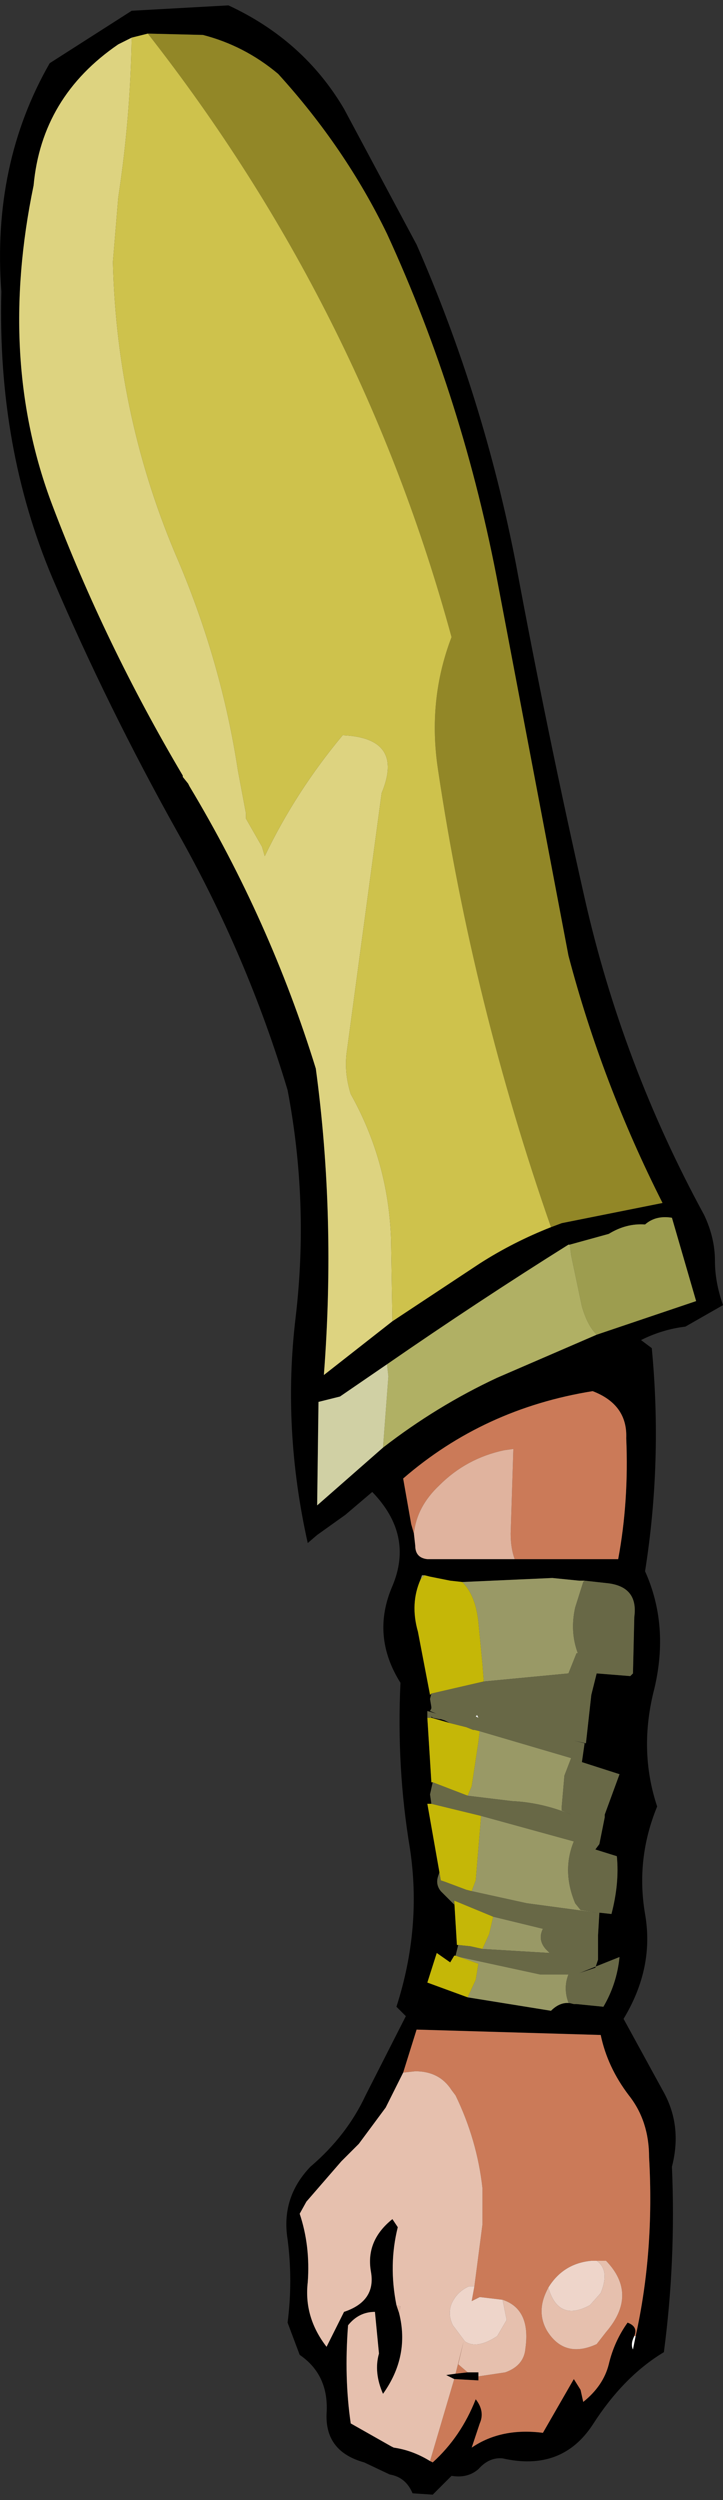 <?xml version="1.0" encoding="UTF-8" standalone="no"?>
<svg xmlns:xlink="http://www.w3.org/1999/xlink" height="93.0px" width="26.9px" xmlns="http://www.w3.org/2000/svg">
  <rect width="100%" height="100%" fill="#333333" stroke="none"/>
  <g transform="matrix(1.0, 0.0, 0.0, 1.0, 7.1, 12.15)">
    <path d="M13.4 33.5 L13.8 33.35 17.55 32.6 Q15.3 28.15 14.05 23.4 L11.45 9.7 Q10.15 2.75 7.3 -3.45 5.75 -6.65 3.25 -9.4 2.0 -10.45 0.45 -10.85 L-1.6 -10.9 -2.2 -10.75 -2.7 -10.5 Q-5.55 -8.55 -5.85 -5.25 -7.2 1.25 -5.15 6.65 -3.2 11.8 -0.3 16.7 L-0.3 16.75 -0.1 17.0 -0.05 17.1 Q2.95 22.1 4.65 27.6 5.4 33.15 4.95 39.0 L7.5 37.0 10.75 34.85 Q12.0 34.05 13.4 33.5 M8.4 -3.05 Q10.9 2.65 12.1 8.85 13.25 15.05 14.65 21.25 16.05 27.45 19.1 33.05 19.5 33.9 19.5 34.75 19.5 35.55 19.8 36.4 L18.4 37.2 Q17.55 37.3 16.75 37.7 L17.15 38.0 Q17.55 42.2 16.9 46.3 17.8 48.3 17.25 50.65 16.65 52.95 17.35 55.05 16.55 57.0 16.9 59.05 17.25 61.05 16.1 62.95 L17.55 65.6 Q18.3 66.9 17.9 68.45 18.05 71.95 17.6 75.35 16.1 76.25 14.95 78.05 13.8 79.8 11.6 79.3 11.1 79.25 10.7 79.7 10.3 80.05 9.7 79.95 L9.0 80.65 8.25 80.6 Q8.0 80.0 7.4 79.9 L6.45 79.45 Q5.0 79.05 5.05 77.65 5.15 76.2 4.05 75.45 L3.6 74.25 Q3.8 72.7 3.6 71.15 3.35 69.6 4.45 68.45 5.8 67.3 6.5 65.8 L8.0 62.85 7.65 62.5 Q8.6 59.55 8.15 56.6 7.65 53.6 7.8 50.45 6.7 48.7 7.5 46.85 8.3 44.95 6.75 43.35 L5.75 44.2 4.7 44.95 4.35 45.25 Q3.4 41.0 3.9 36.85 4.4 32.6 3.6 28.4 2.1 23.4 -0.5 18.8 -3.1 14.15 -5.15 9.35 -7.2 4.5 -7.05 -1.3 -7.4 -6.05 -5.25 -9.8 L-2.2 -11.75 1.4 -11.95 Q4.2 -10.65 5.7 -8.1 L8.4 -3.05 M15.1 37.5 L18.8 36.25 17.9 33.15 Q17.3 33.05 16.9 33.4 16.2 33.35 15.55 33.75 L14.1 34.15 14.05 34.15 Q10.7 36.25 7.3 38.6 L5.55 39.8 4.75 40.0 4.7 43.85 7.15 41.7 Q9.15 40.15 11.4 39.1 L15.1 37.5 M12.05 45.85 L14.15 45.85 14.55 45.85 15.9 45.85 Q16.3 43.7 16.2 41.35 16.25 40.1 14.95 39.6 10.9 40.25 7.9 42.85 L8.2 44.55 8.3 44.9 8.35 45.35 Q8.35 45.8 8.8 45.85 L12.05 45.85 M10.1 46.7 L9.65 46.65 8.9 46.5 8.7 46.45 8.6 46.45 8.55 46.6 Q8.15 47.5 8.45 48.55 L8.9 50.9 8.95 50.85 8.9 51.05 8.95 51.35 8.95 51.4 8.9 51.5 9.15 51.6 8.8 51.5 8.8 51.75 8.95 54.15 9.0 54.15 8.9 54.6 8.95 54.95 8.8 54.95 9.25 57.5 9.2 57.65 Q9.1 57.95 9.3 58.2 L9.8 58.7 9.8 58.55 9.9 60.2 10.4 60.25 9.95 60.2 9.85 60.6 9.8 60.6 9.65 60.85 9.15 60.5 8.8 61.6 10.3 62.15 13.4 62.65 Q13.8 62.25 14.25 62.4 L14.35 62.4 15.35 62.5 Q15.85 61.65 15.95 60.65 L14.45 61.25 15.05 61.05 15.15 60.75 15.15 60.3 15.15 59.85 15.2 59.0 15.65 59.05 Q15.95 57.9 15.85 56.9 L15.05 56.65 15.2 56.45 15.4 55.45 15.4 55.35 15.95 53.85 14.55 53.4 14.65 52.7 14.25 52.6 14.7 52.7 14.9 50.9 15.1 50.1 16.35 50.2 16.45 50.1 16.5 48.0 Q16.65 46.9 15.55 46.75 L14.65 46.65 14.45 46.65 13.45 46.55 10.1 46.7 M8.95 51.75 L8.95 51.7 9.0 51.75 9.25 51.8 9.3 51.8 9.45 51.85 9.65 51.95 8.95 51.75 M16.55 74.75 Q17.25 71.6 17.05 68.1 17.05 66.75 16.3 65.8 15.5 64.75 15.25 63.55 L8.4 63.35 7.9 64.95 7.25 66.25 6.25 67.6 5.6 68.25 4.3 69.75 4.05 70.2 Q4.45 71.4 4.35 72.75 4.2 74.05 5.05 75.15 L5.7 73.85 Q6.9 73.45 6.7 72.35 6.5 71.2 7.5 70.4 L7.7 70.7 Q7.35 72.1 7.65 73.6 L7.75 73.9 Q8.15 75.5 7.15 76.9 6.8 76.1 7.0 75.4 L6.85 73.85 Q6.25 73.85 5.85 74.35 5.7 76.3 5.95 78.0 L7.45 78.85 7.55 78.9 Q8.25 79.0 8.9 79.4 L9.0 79.45 Q10.05 78.5 10.6 77.1 10.95 77.55 10.75 78.0 L10.45 78.9 Q11.55 78.15 13.1 78.35 L14.25 76.35 14.5 76.75 14.6 77.2 Q15.35 76.6 15.55 75.8 15.75 74.95 16.25 74.25 16.65 74.4 16.5 74.75 16.35 75.05 16.45 75.25 L16.55 74.75 M10.7 76.25 L10.7 76.4 9.8 76.35 9.5 76.2 9.85 76.15 10.3 76.1 10.7 76.1 10.7 76.25" fill="#000000" fill-rule="evenodd" stroke="none"/>
    <path d="M-1.6 -10.9 L0.45 -10.85 Q2.0 -10.45 3.25 -9.4 5.75 -6.65 7.3 -3.45 10.15 2.75 11.45 9.7 L14.05 23.4 Q15.3 28.15 17.55 32.6 L13.8 33.35 13.4 33.5 Q10.5 25.2 9.2 16.5 8.8 13.9 9.7 11.55 6.35 -0.75 -1.6 -10.9" fill="#928727" fill-rule="evenodd" stroke="none"/>
    <path d="M7.5 37.0 L4.95 39.0 Q5.4 33.15 4.65 27.6 2.95 22.1 -0.05 17.1 L-0.1 17.0 -0.3 16.75 -0.3 16.7 Q-3.2 11.8 -5.15 6.65 -7.2 1.25 -5.85 -5.25 -5.55 -8.55 -2.7 -10.5 L-2.2 -10.75 Q-2.25 -7.75 -2.7 -4.8 L-2.9 -2.4 Q-2.75 3.45 -0.45 8.75 1.15 12.55 1.75 16.5 L2.05 18.1 2.05 18.3 2.65 19.35 2.75 19.7 Q3.9 17.3 5.65 15.2 7.95 15.3 7.1 17.35 L5.8 27.0 Q5.7 27.75 5.95 28.55 7.35 31.05 7.45 33.95 L7.5 37.0" fill="#ddd380" fill-rule="evenodd" stroke="none"/>
    <path d="M13.4 33.5 Q12.0 34.05 10.75 34.85 L7.5 37.0 7.45 33.95 Q7.35 31.05 5.95 28.55 5.7 27.75 5.8 27.0 L7.1 17.35 Q7.95 15.3 5.65 15.2 3.9 17.3 2.75 19.7 L2.65 19.35 2.05 18.3 2.05 18.1 1.75 16.5 Q1.15 12.55 -0.45 8.75 -2.75 3.45 -2.9 -2.4 L-2.7 -4.8 Q-2.25 -7.75 -2.2 -10.75 L-1.6 -10.9 Q6.35 -0.75 9.7 11.55 8.8 13.9 9.2 16.5 10.5 25.2 13.4 33.5" fill="#cec24c" fill-rule="evenodd" stroke="none"/>
    <path d="M14.1 34.15 L15.55 33.75 Q16.2 33.35 16.9 33.4 17.3 33.05 17.9 33.15 L18.8 36.25 15.1 37.5 Q14.75 37.15 14.55 36.45 L14.15 34.55 14.1 34.15" fill="#9d9d4f" fill-rule="evenodd" stroke="none"/>
    <path d="M15.1 37.5 L11.4 39.1 Q9.15 40.15 7.15 41.7 L7.35 39.05 7.3 38.6 Q10.7 36.25 14.05 34.15 L14.1 34.15 14.15 34.55 14.55 36.45 Q14.75 37.15 15.1 37.5" fill="#b0b064" fill-rule="evenodd" stroke="none"/>
    <path d="M12.05 45.85 Q11.9 45.45 11.9 44.9 L12.0 41.75 11.65 41.8 Q10.25 42.1 9.25 43.1 8.4 43.9 8.3 44.9 L8.2 44.55 7.9 42.85 Q10.9 40.25 14.95 39.6 16.25 40.1 16.2 41.35 16.3 43.7 15.9 45.85 L14.55 45.85 14.15 45.85 12.05 45.85 M7.9 64.95 L8.4 63.35 15.25 63.55 Q15.5 64.75 16.3 65.8 17.05 66.75 17.05 68.1 17.25 71.6 16.55 74.75 L16.5 74.75 Q16.65 74.4 16.25 74.25 15.75 74.95 15.55 75.8 15.35 76.6 14.6 77.2 L14.5 76.75 14.25 76.35 13.1 78.35 Q11.55 78.15 10.45 78.9 L10.75 78.0 Q10.95 77.55 10.6 77.1 10.05 78.5 9.0 79.45 L8.9 79.4 9.8 76.35 10.7 76.4 10.7 76.25 11.7 76.1 Q12.4 75.85 12.45 75.2 12.65 73.75 11.6 73.4 L10.75 73.3 10.45 73.45 10.55 72.9 10.85 70.6 10.85 69.25 Q10.65 67.45 9.85 65.8 L9.7 65.6 Q9.25 64.9 8.35 64.9 L7.9 64.95 M13.3 72.95 L13.25 73.05 Q12.85 73.85 13.25 74.55 13.9 75.6 15.1 75.05 L15.45 74.6 Q16.65 73.2 15.45 71.95 L15.1 71.95 14.9 71.95 Q13.85 72.05 13.3 72.95 M10.3 76.1 L9.85 76.15 10.15 74.95 9.95 75.8 10.3 76.1" fill="#cb7a58" fill-rule="evenodd" stroke="none"/>
    <path d="M8.3 44.9 Q8.4 43.9 9.25 43.1 10.25 42.1 11.65 41.8 L12.0 41.75 11.9 44.9 Q11.9 45.45 12.05 45.85 L8.8 45.85 Q8.35 45.8 8.35 45.35 L8.3 44.9 M7.75 73.9 L7.65 73.6 7.8 73.65 7.75 73.9" fill="#e0b39e" fill-rule="evenodd" stroke="none"/>
    <path d="M7.15 41.7 L4.7 43.85 4.75 40.0 5.55 39.8 7.3 38.6 7.35 39.05 7.15 41.7" fill="#d0d0a4" fill-rule="evenodd" stroke="none"/>
    <path d="M10.1 46.7 L13.45 46.55 14.45 46.65 14.65 46.65 14.6 46.7 14.3 47.65 Q14.1 48.55 14.4 49.35 L14.35 49.35 14.05 50.1 10.9 50.4 10.85 49.75 10.7 48.2 Q10.6 47.2 10.1 46.7 M14.25 62.4 Q13.8 62.25 13.4 62.65 L10.3 62.15 10.6 61.5 10.7 60.9 10.0 60.65 13.0 61.3 14.05 61.3 Q13.85 61.8 14.05 62.35 L14.25 62.4 M8.55 46.6 L8.6 46.45 8.7 46.45 8.55 46.6 M10.75 52.25 L14.15 53.25 13.9 53.9 13.8 55.05 13.8 55.2 14.15 55.35 Q13.05 54.9 11.95 54.85 L10.3 54.65 10.45 54.3 10.7 52.65 10.75 52.25 M10.45 58.2 L10.6 57.8 10.8 55.4 14.25 56.35 Q13.8 57.45 14.3 58.65 L14.5 58.9 15.1 59.0 12.5 58.65 10.45 58.2 M11.25 59.15 L13.1 59.6 Q12.9 60.0 13.2 60.35 L13.35 60.5 10.85 60.35 11.1 59.8 11.25 59.15" fill="#999966" fill-rule="evenodd" stroke="none"/>
    <path d="M8.7 46.45 L8.9 46.5 9.65 46.65 10.1 46.7 Q10.6 47.2 10.7 48.2 L10.85 49.75 10.9 50.4 8.95 50.85 8.9 50.9 8.45 48.55 Q8.15 47.5 8.55 46.6 L8.7 46.45 M10.3 62.15 L8.8 61.6 9.15 60.5 9.65 60.85 9.8 60.6 9.85 60.6 10.0 60.65 10.7 60.9 10.6 61.5 10.3 62.15 M10.4 60.25 L9.9 60.2 9.8 58.55 11.25 59.15 11.1 59.8 10.85 60.35 10.4 60.25 M9.25 57.5 L8.8 54.95 8.95 54.95 10.8 55.4 10.6 57.8 10.45 58.2 10.25 58.15 9.45 57.85 9.3 57.8 9.25 57.5 M9.0 54.15 L8.95 54.15 8.8 51.75 8.95 51.75 9.65 51.95 10.25 52.1 10.5 52.2 10.55 52.2 10.75 52.25 10.7 52.65 10.45 54.3 10.3 54.65 9.0 54.15" fill="#c5b707" fill-rule="evenodd" stroke="none"/>
    <path d="M14.65 46.65 L15.55 46.75 Q16.65 46.9 16.5 48.0 L16.45 50.1 16.35 50.2 15.1 50.1 14.9 50.9 14.7 52.7 14.25 52.6 14.65 52.7 14.55 53.4 15.95 53.85 15.4 55.35 15.4 55.45 15.2 56.45 15.05 56.65 15.85 56.9 Q15.95 57.9 15.65 59.05 L15.2 59.0 15.15 59.85 15.15 60.3 15.15 60.75 15.05 61.05 14.45 61.25 15.95 60.65 Q15.85 61.65 15.35 62.5 L14.35 62.4 14.25 62.4 14.05 62.35 Q13.85 61.8 14.05 61.3 L13.0 61.3 10.0 60.65 9.85 60.6 9.95 60.2 10.4 60.25 10.85 60.35 13.35 60.5 13.2 60.35 Q12.9 60.0 13.1 59.6 L11.25 59.15 9.8 58.55 9.8 58.7 9.3 58.2 Q9.1 57.95 9.2 57.65 L9.25 57.5 9.3 57.8 9.45 57.85 10.25 58.15 10.45 58.2 12.5 58.65 15.1 59.0 14.5 58.9 14.3 58.65 Q13.8 57.45 14.25 56.35 L10.8 55.4 8.95 54.95 8.9 54.6 9.0 54.15 10.3 54.65 11.95 54.85 Q13.05 54.9 14.15 55.35 L13.8 55.2 13.8 55.05 13.9 53.9 14.15 53.25 10.75 52.25 10.55 52.2 10.5 52.2 10.25 52.1 9.65 51.95 9.45 51.85 9.3 51.8 9.25 51.8 9.0 51.75 8.95 51.7 8.95 51.75 8.8 51.75 8.8 51.5 9.15 51.6 8.9 51.5 8.95 51.4 8.95 51.35 8.9 51.05 8.95 50.85 10.9 50.4 14.05 50.1 14.35 49.35 14.4 49.35 Q14.1 48.55 14.3 47.65 L14.6 46.7 14.65 46.65 M10.65 51.65 L10.6 51.7 10.7 51.75 10.65 51.65" fill="#686846" fill-rule="evenodd" stroke="none"/>
    <path d="M10.65 51.65 L10.7 51.75 10.6 51.7 10.65 51.65 M16.55 74.75 L16.45 75.25 Q16.35 75.05 16.5 74.75 L16.55 74.75" fill="#ffffff" fill-rule="evenodd" stroke="none"/>
    <path d="M8.9 79.4 Q8.25 79.0 7.55 78.9 L7.45 78.85 5.95 78.0 Q5.7 76.3 5.85 74.35 6.25 73.85 6.85 73.85 L7.0 75.4 Q6.8 76.1 7.15 76.9 8.15 75.5 7.75 73.9 L7.8 73.65 7.65 73.6 Q7.35 72.1 7.7 70.7 L7.5 70.4 Q6.5 71.2 6.7 72.35 6.9 73.45 5.7 73.85 L5.05 75.15 Q4.2 74.05 4.35 72.75 4.45 71.4 4.05 70.2 L4.3 69.75 5.6 68.25 6.25 67.6 7.25 66.25 7.9 64.95 8.35 64.9 Q9.25 64.9 9.7 65.6 L9.85 65.8 Q10.65 67.45 10.85 69.25 L10.85 70.6 10.55 72.9 10.35 72.9 Q9.9 73.1 9.7 73.55 9.55 73.95 9.75 74.35 L10.2 74.95 Q10.65 75.25 11.4 74.75 L11.75 74.15 11.6 73.4 Q12.65 73.75 12.45 75.2 12.4 75.85 11.7 76.1 L10.7 76.25 10.7 76.1 10.3 76.1 9.95 75.8 10.15 74.95 9.85 76.15 9.5 76.2 9.8 76.35 8.9 79.4 M15.1 71.95 L15.45 71.95 Q16.65 73.2 15.45 74.6 L15.1 75.05 Q13.9 75.6 13.25 74.55 12.85 73.85 13.25 73.05 L13.3 72.95 13.35 73.1 Q13.75 74.2 14.85 73.6 L15.25 73.15 Q15.6 72.3 15.1 71.95" fill="#e6c0ae" fill-rule="evenodd" stroke="none"/>
    <path d="M10.55 72.9 L10.45 73.45 10.75 73.3 11.6 73.4 11.75 74.15 11.4 74.75 Q10.65 75.25 10.2 74.95 L9.75 74.35 Q9.55 73.95 9.7 73.55 9.9 73.1 10.35 72.9 L10.55 72.9 M13.3 72.95 Q13.85 72.05 14.9 71.95 L15.1 71.95 Q15.6 72.3 15.25 73.15 L14.85 73.6 Q13.75 74.2 13.35 73.1 L13.3 72.95" fill="#eed5ca" fill-rule="evenodd" stroke="none"/>
    <path d="M16.5 74.75 L16.55 74.75 16.5 74.75" fill="#eacabc" fill-rule="evenodd" stroke="none"/>
    <path d="M10.7 76.1 L10.7 76.25 10.7 76.1" fill="#d59579" fill-rule="evenodd" stroke="none"/>
  </g>
</svg>
